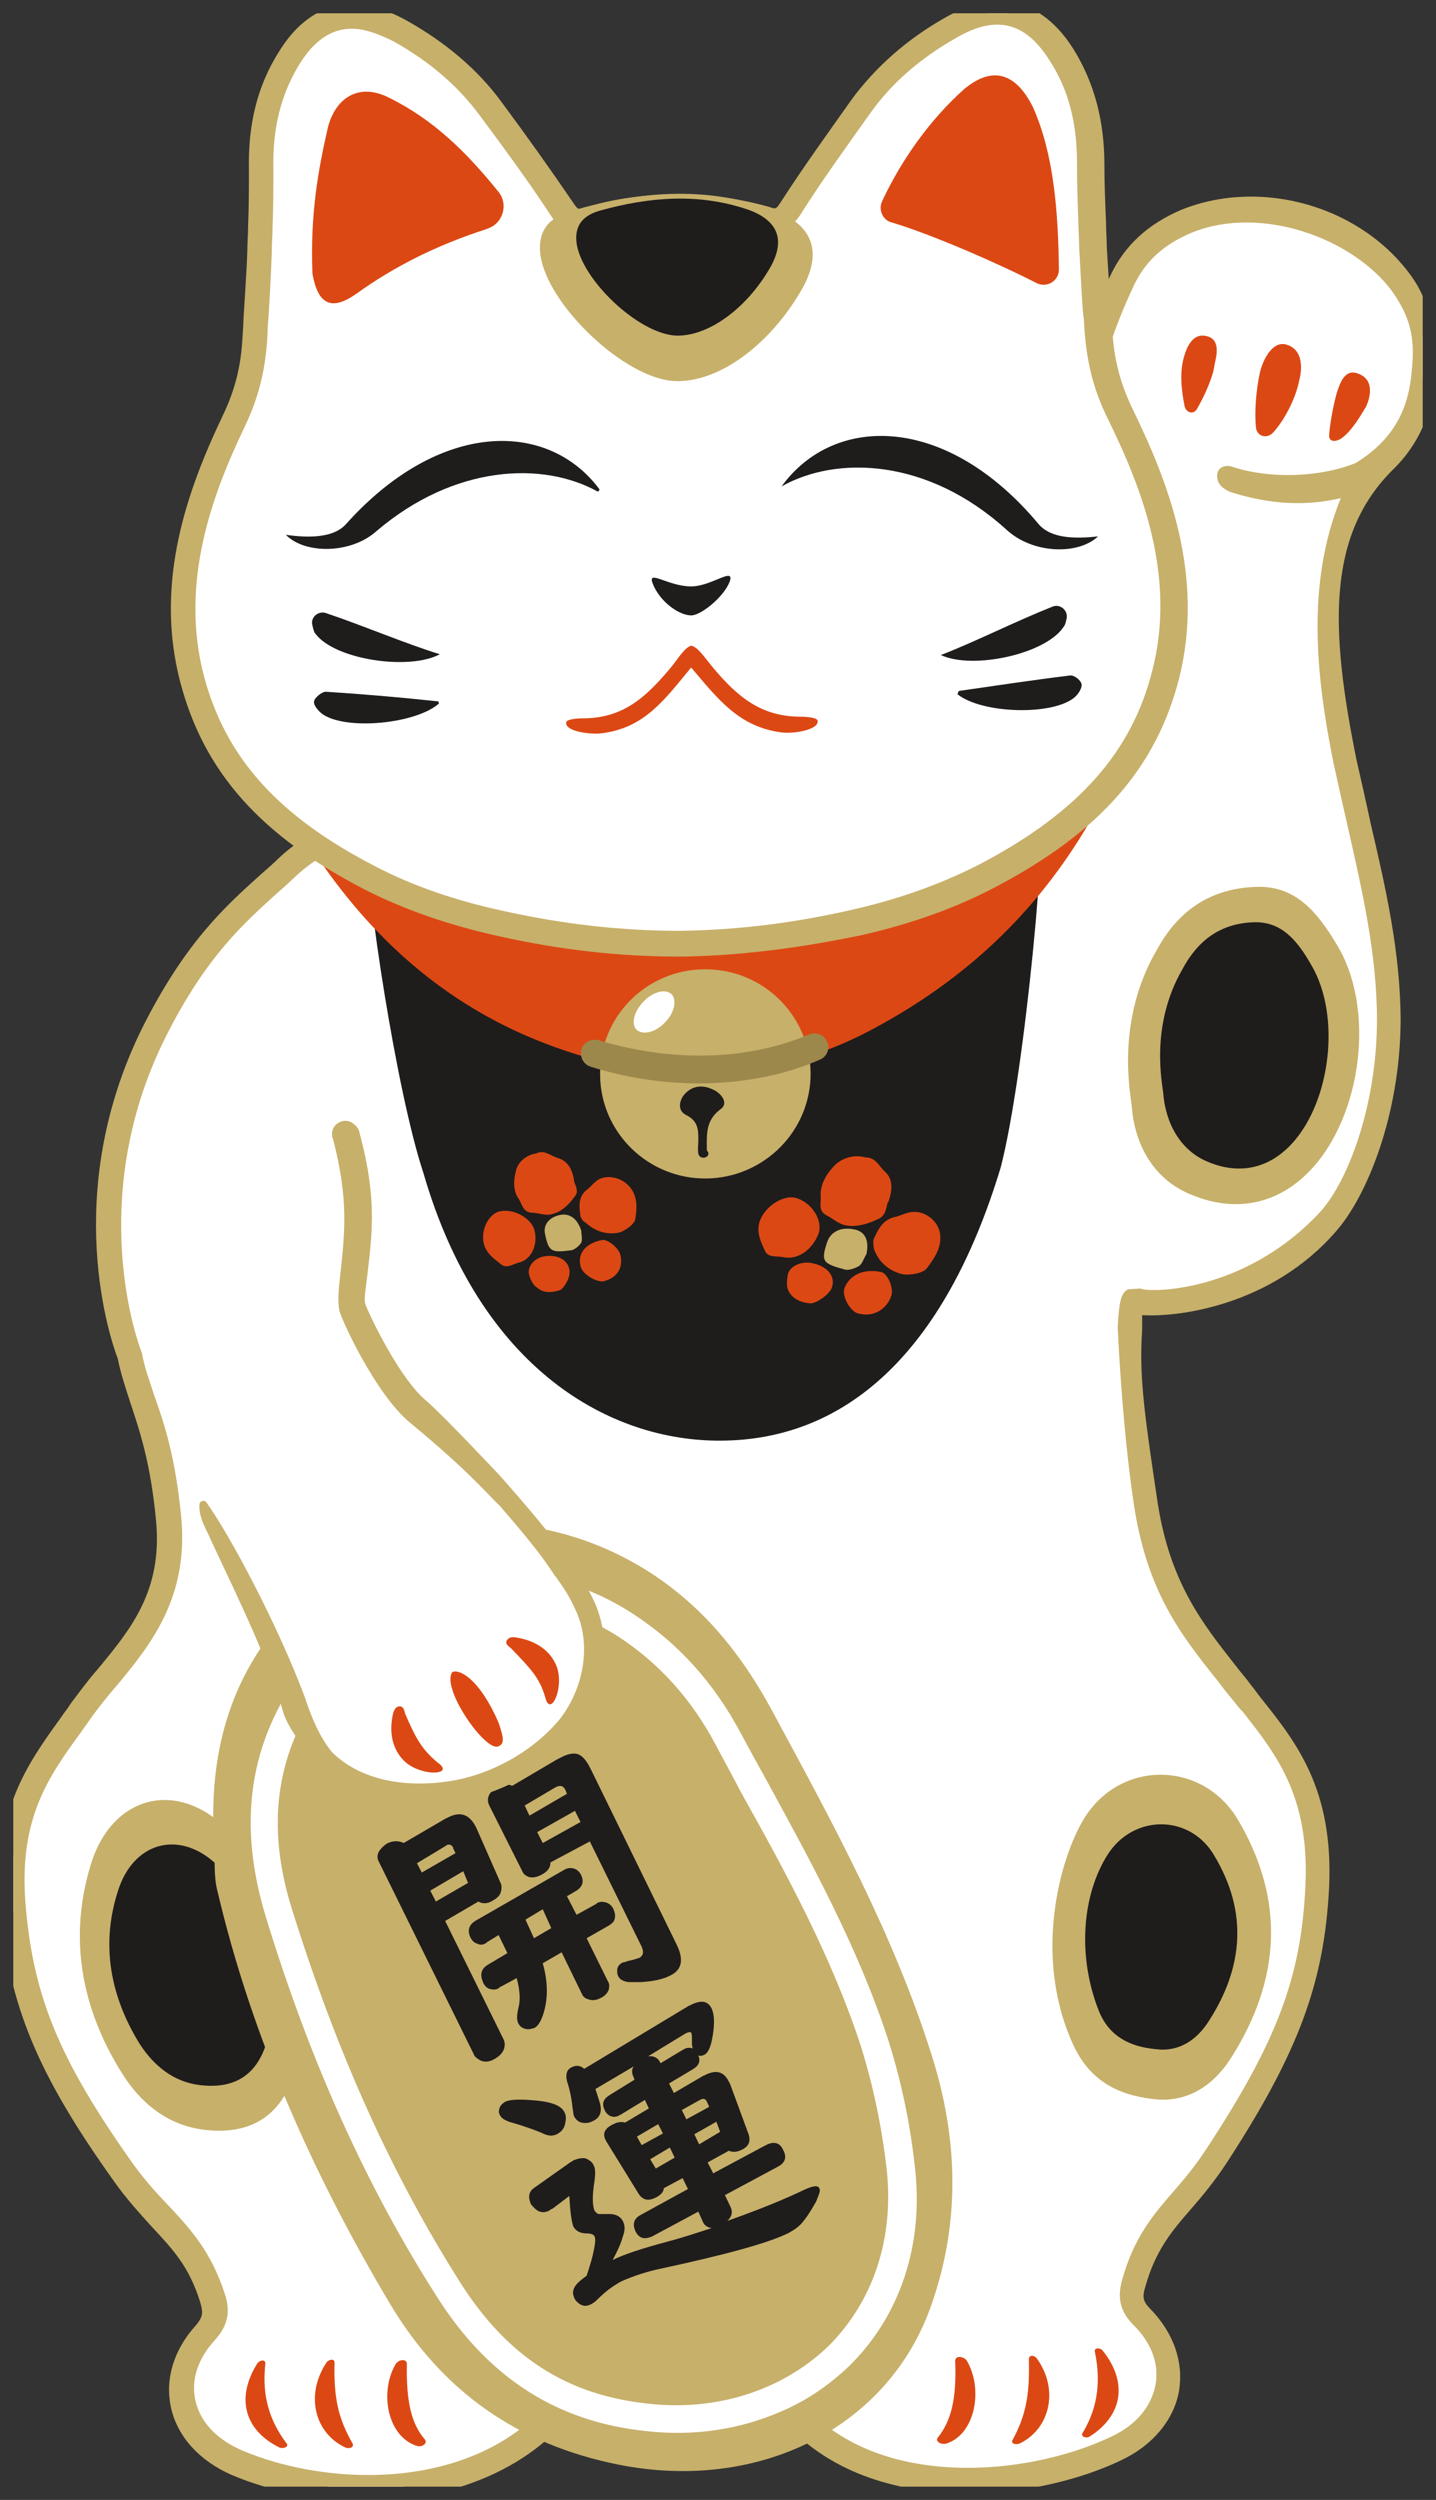 <svg width="54" height="94" viewBox="0 0 54 94" fill="none" xmlns="http://www.w3.org/2000/svg" xmlns:xlink="http://www.w3.org/1999/xlink">
	<rect x="0" y="0" width="54" height="94" fill="#333333" stroke="none"/>
	<desc>
			Created with Pixso.
	</desc>
	<defs>
		<clipPath id="clip325_1945">
			<rect id="Frame" rx="0" width="53" height="93" transform="translate(0.5 0.5)" fill="white" fill-opacity="0"/>
		</clipPath>
	</defs>
	<rect id="Frame" rx="0" width="53" height="93" transform="translate(0.5 0.5)" fill="#FFFFFF" fill-opacity="0"/>
	<g clip-path="url(#clip325_1945)">
		<path id="Vector" d="M52.75 10.74C51.04 8.25 47.44 7.19 44.63 8.33C43.57 8.78 42.74 9.45 42.21 10.54C41.23 12.56 40.61 14.65 40.58 16.94C40.58 19.82 40.52 22.69 40.55 25.6C40.58 28.27 39.02 29.95 36.92 31.15C34.88 32.3 32.58 32.39 30.3 32.33C27.35 32.06 25.84 31.56 23.48 31.42C20.67 31.24 19.2 31.01 17.39 31.01C15.09 31.01 12.9 30.68 10.81 32.62C9.36 33.97 7.65 35.15 5.81 38.82C2.56 45.28 4.87 51 4.87 51C5.16 52.59 6.02 53.76 6.35 57.2C6.67 60.75 4.49 62.34 3.04 64.36C1.68 66.3 0.17 67.98 0.5 71.79C0.82 75.41 1.89 77.87 4.66 81.75C6.02 83.63 7.29 84.19 8 86.42C8.15 86.92 8.15 87.27 7.73 87.71C6.17 89.44 6.7 91.68 8.89 92.61C12.46 94.17 18.69 94.2 21.56 89.94C21.91 89.44 22.09 88.74 22.36 88.09C22.74 87.3 23.07 86.54 23.98 86.12C24.75 85.77 26.02 85.83 26.64 86.07C27.88 86.48 28.56 88.33 28.56 88.39C28.68 88.77 28.86 89.33 29.24 89.91C32.02 94.26 38.52 93.76 42.03 92.09C44.16 91.06 44.63 88.83 42.98 87.15C42.56 86.74 42.53 86.36 42.68 85.86C43.3 83.6 44.54 83.01 45.81 81.04C48.41 77.05 49.39 74.55 49.56 70.94C49.74 67.13 48.18 65.51 46.73 63.63C45.22 61.66 43.69 60.11 43.12 56.58C42.62 53.24 42.39 51.74 42.53 49.92L42.47 49.92C42.5 49.27 42.56 48.86 42.65 48.89C42.92 49.01 47.08 49.18 49.92 45.95C51.01 44.72 52.19 41.75 52.22 38.38C52.25 35 51.25 31.86 50.6 28.63C49.68 24.1 49.39 19.64 52.78 15.79C53.91 14.53 53.73 12.15 52.75 10.74Z" fill="#FFFFFF" fill-opacity="1" fill-rule="nonzero"/>
		<path id="Vector" d="M53.14 10.48C51.28 7.78 47.47 6.66 44.42 7.89C43.18 8.42 42.3 9.22 41.77 10.33C40.64 12.65 40.11 14.82 40.11 16.91C40.11 17.94 40.11 18.97 40.08 19.96C40.08 21.78 40.05 23.69 40.08 25.54C40.11 27.72 39.02 29.33 36.68 30.68C34.76 31.77 32.49 31.86 30.33 31.8C28.89 31.68 27.82 31.5 26.79 31.33C25.72 31.15 24.75 30.98 23.51 30.92C22.33 30.86 21.38 30.77 20.56 30.68C19.4 30.56 18.49 30.51 17.39 30.51C17.1 30.51 16.8 30.51 16.51 30.51C14.5 30.48 12.43 30.45 10.48 32.27C10.28 32.47 10.07 32.65 9.83 32.86C8.5 34.06 7 35.38 5.37 38.61C2.24 44.9 4.19 50.47 4.43 51.09C4.54 51.65 4.72 52.18 4.9 52.74C5.25 53.79 5.67 55.03 5.87 57.2C6.11 59.81 4.93 61.25 3.66 62.78C3.3 63.19 2.98 63.63 2.65 64.07C2.54 64.25 2.42 64.39 2.3 64.57C1.03 66.33 -0.3 68.15 0.02 71.82C0.35 75.41 1.41 77.99 4.28 82.01C4.78 82.72 5.28 83.25 5.7 83.72C6.49 84.57 7.11 85.21 7.53 86.57C7.65 86.98 7.62 87.12 7.38 87.42C6.52 88.36 6.2 89.47 6.43 90.53C6.67 91.62 7.5 92.53 8.71 93.06C10.13 93.67 11.99 94.05 13.91 94.05C16.92 93.97 20.08 92.94 21.97 90.15C22.24 89.74 22.45 89.24 22.59 88.74C22.65 88.56 22.71 88.39 22.77 88.24L22.83 88.09C23.18 87.39 23.45 86.8 24.16 86.51C24.81 86.21 25.96 86.27 26.46 86.48C27.32 86.74 27.88 87.95 28.03 88.33L28.03 88.36L28.12 88.65C28.24 89.03 28.44 89.59 28.8 90.15C31.72 94.73 38.52 94.26 42.18 92.5C43.36 91.94 44.16 90.97 44.34 89.88C44.51 88.8 44.13 87.71 43.24 86.8C42.98 86.54 42.95 86.36 43.07 85.98C43.45 84.63 44.04 83.92 44.78 83.07C45.19 82.6 45.66 82.04 46.14 81.31C48.83 77.17 49.8 74.55 49.98 70.97C50.15 67.3 48.77 65.54 47.41 63.84C47.29 63.69 47.17 63.51 47.05 63.37C46.88 63.13 46.67 62.9 46.49 62.66C45.22 61.05 44.01 59.52 43.54 56.55C43.04 53.21 42.83 51.77 42.95 50.01L42.95 49.48C42.95 49.48 42.95 49.48 42.95 49.45C44.31 49.54 47.82 49.09 50.24 46.3C51.4 44.98 52.64 41.96 52.67 38.41C52.67 35.82 52.1 33.35 51.54 30.95C51.37 30.15 51.19 29.36 51.01 28.57C50.01 23.63 49.89 20.11 52.4 17.64C54.62 15.47 54.2 12.01 53.14 10.48ZM53.08 14.03C52.96 15.32 52.46 16.5 50.98 17.41C49.59 17.97 47.7 18 46.37 17.56C46.14 17.47 45.84 17.53 45.78 17.79C45.69 18.23 46.11 18.47 46.43 18.55C48.09 19.05 49.39 18.97 50.42 18.73C49.12 21.93 49.48 25.4 50.15 28.71C50.33 29.54 50.51 30.33 50.69 31.12C51.22 33.47 51.78 35.88 51.78 38.35C51.78 41.49 50.72 44.43 49.59 45.63C46.7 48.68 43.12 48.6 42.89 48.45L42.42 48.48C42.15 48.62 42.09 48.92 42.03 49.89C42.03 49.89 42.18 53.56 42.65 56.64C43.15 59.87 44.42 61.49 45.78 63.19C45.96 63.43 46.14 63.66 46.34 63.9C46.46 64.04 46.58 64.22 46.73 64.36C48.03 66.01 49.24 67.57 49.09 70.88C48.94 74.32 48.03 76.73 45.4 80.75C44.96 81.43 44.54 81.93 44.13 82.4C43.36 83.28 42.65 84.13 42.21 85.68C42.06 86.21 42 86.8 42.62 87.42C43.3 88.09 43.6 88.89 43.45 89.68C43.3 90.47 42.74 91.18 41.79 91.62C38.43 93.23 32.22 93.7 29.62 89.62C29.33 89.15 29.15 88.68 29.03 88.33L29 88.24C28.97 88.09 28.92 87.89 28.74 87.53C28.44 86.95 27.79 85.89 26.82 85.57C26.17 85.33 24.75 85.21 23.8 85.63C22.77 86.07 22.39 86.89 22 87.68L21.91 87.86C21.83 88.03 21.77 88.24 21.71 88.42C21.56 88.86 21.38 89.3 21.18 89.62C18.4 93.76 12.43 93.58 9.06 92.12C8.12 91.7 7.53 91.06 7.35 90.27C7.17 89.5 7.44 88.68 8.09 87.98C8.68 87.33 8.62 86.74 8.44 86.21C7.94 84.69 7.2 83.86 6.41 83.01C5.96 82.54 5.52 82.07 5.05 81.43C2.27 77.52 1.27 75.14 0.97 71.71C0.67 68.39 1.83 66.8 3.07 65.1C3.19 64.92 3.3 64.78 3.42 64.6C3.72 64.19 4.04 63.78 4.4 63.37C5.67 61.84 7.08 60.08 6.82 57.11C6.61 54.82 6.17 53.5 5.79 52.44C5.61 51.88 5.43 51.41 5.34 50.89L5.31 50.8C5.28 50.74 3.13 45.19 6.23 38.99C7.76 35.94 9.21 34.68 10.48 33.53C10.72 33.33 10.93 33.12 11.13 32.94C12.52 31.65 13.94 31.45 15.53 31.45C15.86 31.45 16.18 31.45 16.51 31.45C16.8 31.45 17.1 31.45 17.39 31.45C18.43 31.45 19.31 31.53 20.47 31.62C21.29 31.71 22.27 31.77 23.45 31.86C24.63 31.92 25.61 32.09 26.64 32.27C27.65 32.44 28.8 32.62 30.3 32.77C32.64 32.83 35.06 32.74 37.19 31.53C39.82 30.04 41.09 28.1 41.06 25.57C41.03 23.72 41.06 21.81 41.06 19.99C41.06 18.97 41.06 17.94 41.09 16.91C41.09 14.91 41.59 12.95 42.65 10.71C43.09 9.8 43.77 9.19 44.81 8.75C47.41 7.69 50.89 8.95 52.37 10.98C53.14 12.09 53.2 12.89 53.08 14.03Z" fill="#C7B06A" fill-opacity="1" fill-rule="nonzero"/>
		<path id="Vector" d="M13.76 31.33C27.02 38.76 27.5 37.08 39.08 30.07C39.46 30.39 38.55 40.37 37.63 43.9C35.5 50.94 31.75 54.15 27.11 54.17C22.98 54.2 18.07 51.53 15.92 44.1C14.91 41.05 13.76 33.5 13.76 31.33Z" fill="#1F1C1C" fill-opacity="1" fill-rule="nonzero"/>
		<path id="Vector" d="M32.55 43.52C32.93 43.52 33.05 43.84 33.26 44.04C33.61 44.34 33.55 44.78 33.41 45.19L33.38 45.22C33.32 45.42 33.32 45.66 33.08 45.81C32.67 46.01 32.22 46.16 31.78 46.07C31.51 46.01 31.31 45.81 31.07 45.69C30.75 45.51 30.89 45.25 30.86 44.98C30.84 44.54 31.07 44.16 31.34 43.87C31.63 43.54 32.11 43.4 32.55 43.52Z" fill="#DC4814" fill-opacity="1" fill-rule="nonzero"/>
		<path id="Vector" d="M32.84 46.63C33.02 46.22 33.2 45.84 33.7 45.75C33.91 45.69 34.14 45.57 34.35 45.57C34.79 45.54 35.33 45.92 35.36 46.48C35.38 46.95 35.15 47.3 34.85 47.69C34.71 47.89 34.11 47.98 33.85 47.89C33.38 47.74 33.05 47.45 32.87 46.98C32.84 46.86 32.84 46.72 32.84 46.63Z" fill="#DC4814" fill-opacity="1" fill-rule="nonzero"/>
		<path id="Vector" d="M30.78 46.39C30.54 47.01 29.98 47.39 29.45 47.27C29.21 47.22 28.89 47.3 28.77 47.04C28.62 46.72 28.44 46.36 28.56 45.95C28.74 45.37 29.45 44.92 29.92 45.04C30.54 45.22 30.95 45.89 30.78 46.39Z" fill="#DC4814" fill-opacity="1" fill-rule="nonzero"/>
		<path id="Vector" d="M31.75 48.45C31.93 47.95 32.46 47.69 33.14 47.83C33.38 47.89 33.61 48.42 33.52 48.71C33.35 49.24 32.84 49.54 32.28 49.39C31.99 49.33 31.66 48.77 31.75 48.45Z" fill="#DC4814" fill-opacity="1" fill-rule="nonzero"/>
		<path id="Vector" d="M30.6 47.51C31.13 47.63 31.43 48.01 31.28 48.42C31.19 48.68 30.69 49.01 30.48 49.01C30.1 48.98 29.8 48.83 29.65 48.54C29.57 48.39 29.59 48.16 29.62 47.95C29.68 47.6 30.16 47.39 30.6 47.51Z" fill="#DC4814" fill-opacity="1" fill-rule="nonzero"/>
		<path id="Vector" d="M32.58 47.16C32.49 47.3 32.43 47.51 32.31 47.6C32.16 47.69 31.93 47.77 31.78 47.74C30.95 47.51 30.86 47.45 31.1 46.72C31.22 46.33 31.6 46.13 32.08 46.22C32.52 46.28 32.7 46.63 32.58 47.16Z" fill="#C7B06A" fill-opacity="1" fill-rule="nonzero"/>
		<path id="Vector" d="M20.17 43.37C20.47 43.22 20.7 43.46 20.97 43.54C21.38 43.66 21.53 44.01 21.59 44.4L21.59 44.43C21.65 44.6 21.77 44.81 21.62 44.98C21.38 45.31 21.12 45.57 20.73 45.66C20.5 45.72 20.26 45.6 19.99 45.6C19.67 45.57 19.64 45.31 19.52 45.1C19.28 44.78 19.31 44.37 19.4 44.04C19.46 43.72 19.76 43.43 20.17 43.37Z" fill="#DC4814" fill-opacity="1" fill-rule="nonzero"/>
		<path id="Vector" d="M21.83 45.75C21.77 45.34 21.74 44.98 22.09 44.72C22.24 44.6 22.36 44.43 22.53 44.34C22.89 44.16 23.45 44.28 23.75 44.72C23.98 45.07 23.95 45.45 23.89 45.84C23.86 46.04 23.45 46.33 23.21 46.36C22.77 46.42 22.39 46.3 22.03 45.98C21.91 45.92 21.86 45.81 21.83 45.75Z" fill="#DC4814" fill-opacity="1" fill-rule="nonzero"/>
		<path id="Vector" d="M20.11 46.3C20.23 46.89 19.93 47.39 19.49 47.48C19.28 47.54 19.05 47.71 18.84 47.54C18.58 47.33 18.28 47.13 18.19 46.75C18.07 46.22 18.4 45.6 18.84 45.54C19.37 45.45 20.02 45.84 20.11 46.3Z" fill="#DC4814" fill-opacity="1" fill-rule="nonzero"/>
		<path id="Vector" d="M21.83 47.6C21.71 47.13 22.03 46.75 22.62 46.63C22.83 46.57 23.27 46.92 23.33 47.19C23.45 47.69 23.18 48.07 22.68 48.18C22.39 48.21 21.88 47.89 21.83 47.6Z" fill="#DC4814" fill-opacity="1" fill-rule="nonzero"/>
		<path id="Vector" d="M20.47 47.24C20.94 47.16 21.35 47.36 21.41 47.74C21.47 48.01 21.23 48.42 21.06 48.51C20.73 48.62 20.44 48.62 20.2 48.42C20.05 48.33 19.96 48.13 19.91 47.98C19.79 47.66 20.08 47.3 20.47 47.24Z" fill="#DC4814" fill-opacity="1" fill-rule="nonzero"/>
		<path id="Vector" d="M21.86 46.28C21.86 46.42 21.91 46.6 21.86 46.72C21.8 46.83 21.62 46.98 21.5 47.01C20.76 47.1 20.64 47.1 20.5 46.42C20.41 46.07 20.64 45.78 21.03 45.69C21.41 45.6 21.71 45.81 21.86 46.28Z" fill="#C7B06A" fill-opacity="1" fill-rule="nonzero"/>
		<path id="XMLID_1_" d="M39.73 29.42C37.22 31.89 34.08 32.74 30.92 33.62C27.91 34.47 24.72 34.59 21.29 33.68C18.13 32.83 15 32.03 12.46 29.6C12.46 29.6 12.46 29.6 12.43 29.57C11.72 28.89 10.6 29.63 10.95 30.51C11.07 30.83 11.25 31.15 11.43 31.45C13.5 34.76 16.15 37.32 19.64 38.88C24.07 40.84 28.59 40.9 32.64 38.79C36 37.03 38.72 34.62 40.76 31.27C40.94 30.98 41.09 30.65 41.2 30.33C41.56 29.45 40.41 28.74 39.73 29.42Z" fill="#DC4814" fill-opacity="1" fill-rule="nonzero"/>
		<path id="Vector" d="M42.12 15.62C41.56 14.5 41.32 13.47 41.26 12.04C41.26 12.09 41.14 10.3 41.09 9.27C41.06 8.22 41 7.19 41 6.13C41 4.66 40.7 3.28 39.9 2.02C38.87 0.38 37.48 0.05 35.74 1.02C34.41 1.79 33.26 2.76 32.37 3.96C31.46 5.22 30.54 6.48 29.71 7.81C29.45 8.25 29.21 8.33 28.74 8.19C27.62 7.87 26.52 7.72 25.43 7.78C24.34 7.75 23.21 7.89 22.12 8.25C21.65 8.39 21.41 8.31 21.15 7.89C20.29 6.6 19.37 5.34 18.46 4.08C17.57 2.87 16.39 1.9 15.03 1.17C13.29 0.2 11.9 0.58 10.87 2.23C10.07 3.52 9.77 4.87 9.8 6.34C9.83 7.4 9.77 8.42 9.74 9.48C9.71 10.51 9.6 12.3 9.6 12.24C9.57 13.68 9.33 14.71 8.8 15.82C7.32 18.91 6.32 22.2 7.23 25.57C8.18 29.1 10.54 31.27 13.94 33C15.5 33.8 17.19 34.35 18.87 34.73C21.23 35.23 23.39 35.47 25.58 35.47C27.76 35.44 29.95 35.18 32.28 34.65C33.97 34.26 35.65 33.68 37.19 32.86C40.55 31.06 42.89 28.86 43.8 25.34C44.66 21.93 43.66 18.67 42.12 15.62Z" fill="#FFFFFF" fill-opacity="1" fill-rule="nonzero"/>
		<path id="Vector" d="M25.58 35.97C23.33 35.97 21.12 35.73 18.75 35.2C16.89 34.79 15.21 34.21 13.7 33.44C9.8 31.42 7.68 29.04 6.79 25.69C5.76 21.84 7.11 18.29 8.38 15.62C8.83 14.68 9.06 13.8 9.12 12.68L9.15 12.18C9.15 11.95 9.27 10.39 9.3 9.45C9.3 9.13 9.33 8.8 9.33 8.48C9.36 7.78 9.36 7.04 9.36 6.34C9.33 4.66 9.68 3.23 10.48 1.96C11.63 0.08 13.29 -0.33 15.27 0.76C16.74 1.58 17.96 2.61 18.84 3.81C19.82 5.13 20.7 6.37 21.56 7.63C21.74 7.89 21.74 7.89 22 7.81C23.13 7.45 24.31 7.31 25.46 7.34C26.61 7.31 27.76 7.45 28.92 7.78C29.18 7.87 29.18 7.87 29.36 7.6C30.19 6.31 31.1 5.05 32.02 3.75C32.9 2.55 34.08 1.49 35.53 0.67C37.48 -0.45 39.17 -0.03 40.35 1.82C41.14 3.08 41.53 4.52 41.53 6.19C41.53 6.9 41.56 7.63 41.59 8.33C41.59 8.66 41.62 8.98 41.62 9.3C41.68 10.3 41.79 12.04 41.79 12.04L41.65 12.04L41.79 12.04L41.82 12.3C41.88 13.5 42.12 14.41 42.62 15.44C43.92 18.11 45.31 21.64 44.34 25.51C43.48 28.86 41.38 31.27 37.48 33.33C36 34.12 34.29 34.73 32.46 35.15C30.07 35.65 27.82 35.94 25.58 35.97ZM13.23 1.08C12.46 1.08 11.81 1.52 11.25 2.43C10.57 3.55 10.25 4.81 10.28 6.31C10.28 7.04 10.28 7.78 10.25 8.51C10.25 8.83 10.22 9.16 10.22 9.48C10.19 10.42 10.1 12.01 10.07 12.24C10.04 13.71 9.77 14.85 9.21 16.03C8 18.55 6.73 21.9 7.68 25.46C8.5 28.51 10.48 30.71 14.14 32.59C15.56 33.33 17.19 33.88 18.96 34.26C21.23 34.76 23.39 35 25.58 35C27.73 34.97 29.89 34.71 32.16 34.18C33.94 33.77 35.53 33.18 36.95 32.44C40.58 30.51 42.56 28.27 43.33 25.22C44.25 21.67 42.92 18.32 41.68 15.79C41.09 14.62 40.82 13.47 40.76 12.01C40.7 11.65 40.67 10.89 40.58 9.25C40.58 8.92 40.55 8.6 40.55 8.28C40.52 7.57 40.5 6.84 40.5 6.1C40.5 4.61 40.17 3.34 39.46 2.26C38.55 0.82 37.45 0.55 35.95 1.43C34.59 2.2 33.52 3.14 32.73 4.25C31.81 5.55 30.89 6.81 30.1 8.07C29.71 8.66 29.27 8.83 28.59 8.66C27.56 8.36 26.49 8.22 25.43 8.25C24.34 8.22 23.27 8.36 22.24 8.69C21.56 8.89 21.12 8.72 20.73 8.13C19.91 6.87 19.02 5.66 18.04 4.34C17.22 3.23 16.15 2.31 14.79 1.55C14.2 1.26 13.7 1.08 13.23 1.08Z" fill="#C7B06A" fill-opacity="1" fill-rule="nonzero"/>
		<path id="Vector" d="M43.54 35.65C44.34 34.21 45.55 33.41 47.2 33.35C48.74 33.27 49.56 34.35 50.24 35.47C51.75 37.88 51.22 41.96 49.27 44.01C48 45.34 46.4 45.57 44.87 44.95C43.48 44.43 42.68 43.16 42.56 41.61C42.53 41.2 41.91 38.38 43.54 35.65Z" fill="#C7B06A" fill-opacity="1" fill-rule="nonzero"/>
		<path id="Vector" d="M44.45 36.47C45.04 35.35 45.9 34.73 47.11 34.68C48.23 34.62 48.83 35.44 49.33 36.32C50.42 38.2 50.04 41.37 48.62 42.96C47.7 43.99 46.55 44.16 45.43 43.69C44.42 43.28 43.83 42.28 43.74 41.08C43.71 40.75 43.24 38.58 44.45 36.47Z" fill="#1F1C1C" fill-opacity="1" fill-rule="nonzero"/>
		<path id="Vector" d="M40.76 68.39C42.12 66.16 45.22 66.19 46.55 68.42C48.35 71.47 48.15 74.47 46.28 77.4C45.64 78.4 44.66 79.08 43.39 78.93C42.03 78.78 40.97 78.23 40.35 76.87C38.84 73.56 39.85 69.89 40.76 68.39Z" fill="#C7B06A" fill-opacity="1" fill-rule="nonzero"/>
		<path id="Vector" d="M41.65 69.74C42.62 68.21 44.75 68.21 45.66 69.77C46.93 71.88 46.76 73.97 45.46 75.99C45.01 76.7 44.34 77.17 43.45 77.05C42.5 76.96 41.71 76.58 41.32 75.61C40.5 73.53 40.7 71.24 41.65 69.74Z" fill="#1F1C1C" fill-opacity="1" fill-rule="nonzero"/>
		<path id="Vector" d="M11.4 74.73C11.57 78.72 10.22 80.4 7.65 80.08C6.29 79.9 5.28 79.08 4.57 77.93C3.07 75.52 2.56 72.88 3.42 70.09C4.19 67.6 6.49 66.92 8.38 68.62C10.36 70.38 11.16 72.79 11.4 74.73Z" fill="#C7B06A" fill-opacity="1" fill-rule="nonzero"/>
		<path id="Vector" d="M10.25 74.5C10.36 77.43 9.39 78.64 7.5 78.4C6.52 78.28 5.78 77.67 5.25 76.85C4.16 75.08 3.78 73.15 4.43 71.12C4.99 69.3 6.67 68.8 8.06 70.03C9.51 71.32 10.1 73.09 10.25 74.5Z" fill="#1F1C1C" fill-opacity="1" fill-rule="nonzero"/>
		<path id="Vector" d="M25.4 14.33C23.51 14.27 20.56 11.45 20.32 9.57C20.2 8.54 20.79 8.13 21.53 7.92C24.04 7.19 26.55 6.98 29.06 7.89C30.6 8.45 30.95 9.51 30.13 10.92C28.92 13 27.02 14.38 25.4 14.33Z" fill="#C7B06A" fill-opacity="1" fill-rule="nonzero"/>
		<path id="Vector" d="M25.43 12.62C24.01 12.56 21.86 10.51 21.68 9.13C21.59 8.39 22.03 8.07 22.56 7.92C24.43 7.4 26.29 7.25 28.15 7.89C29.3 8.31 29.54 9.07 28.94 10.1C28.03 11.65 26.61 12.65 25.43 12.62Z" fill="#1F1C1C" fill-opacity="1" fill-rule="nonzero"/>
		<path id="Vector" d="M26.68 36.45C28.86 36.53 30.56 38.36 30.48 40.53C30.39 42.7 28.55 44.39 26.37 44.31C24.19 44.23 22.48 42.4 22.57 40.23C22.65 38.05 24.49 36.36 26.68 36.45Z" fill="#C7B06A" fill-opacity="1" fill-rule="evenodd"/>
		<path id="Vector" d="M26.64 43.37C26.64 43.57 26.29 43.6 26.26 43.37C26.23 43.19 26.26 43.05 26.26 42.87C26.26 42.49 26.26 42.16 25.81 41.93C25.49 41.78 25.52 41.43 25.72 41.17C26.05 40.78 26.49 40.78 26.91 41.02C27.2 41.2 27.38 41.52 27.08 41.72C26.52 42.14 26.58 42.69 26.58 43.25C26.64 43.34 26.64 43.34 26.64 43.37Z" fill="#1F1C1C" fill-opacity="1" fill-rule="nonzero"/>
		<path id="Vector" d="M26.73 40.73C25.25 40.78 23.72 40.58 22.21 40.11C21.94 40.02 21.8 39.76 21.86 39.46C21.94 39.2 22.21 39.05 22.5 39.11C25.31 39.96 28.12 39.87 30.42 38.9C30.69 38.79 30.98 38.9 31.1 39.17C31.22 39.43 31.1 39.73 30.84 39.84C29.57 40.4 28.18 40.67 26.73 40.73Z" fill="#9D884C" fill-opacity="1" fill-rule="nonzero"/>
		<path id="Vector" d="M25.25 37.38C25.02 37.17 24.54 37.29 24.19 37.67C23.83 38.05 23.72 38.52 23.95 38.73C24.19 38.93 24.66 38.82 25.02 38.43C25.37 38.08 25.46 37.58 25.25 37.38Z" fill="#FFFFFF" fill-opacity="1" fill-rule="nonzero"/>
		<path id="Vector" d="M18.75 7.22C19.11 7.66 18.93 8.36 18.4 8.57C18.34 8.6 18.31 8.6 18.25 8.63C16.51 9.19 14.88 9.98 13.41 11.04C12.46 11.71 11.96 11.45 11.75 10.3C11.66 8.07 11.96 6.4 12.34 4.75C12.67 3.58 13.58 3.14 14.62 3.67C16.3 4.49 17.57 5.75 18.75 7.22Z" fill="#DC4814" fill-opacity="1" fill-rule="nonzero"/>
		<path id="Vector" d="M33.52 8.36C33.2 8.28 33.02 7.89 33.17 7.57C33.88 6.04 34.97 4.49 36.27 3.34C37.48 2.34 38.31 2.96 38.84 4.02C39.64 5.81 39.79 7.98 39.82 10.13C39.82 10.57 39.37 10.83 38.99 10.65C37.51 9.89 35 8.8 33.52 8.36Z" fill="#DC4814" fill-opacity="1" fill-rule="nonzero"/>
		<path id="Vector" d="M8.06 69.39C7.76 65.3 9.03 61.84 12.34 59.31C16.51 56.08 22.12 56.99 25.72 60.08C27.17 61.31 28.27 62.87 29.15 64.54C31.37 68.65 33.61 72.76 35.03 77.26C36.03 80.4 36.12 83.54 35.03 86.65C33.43 91.29 28.53 93.73 23.24 92.67C19.46 91.91 16.63 89.91 14.68 86.65C11.78 81.78 9.48 76.64 8.18 71.12C8.03 70.56 8.09 69.97 8.06 69.39Z" fill="#C7B06A" fill-opacity="1" fill-rule="nonzero"/>
		<path id="Vector" d="M29.36 90.68C27.82 91.35 26.08 91.62 24.28 91.41C20.94 91.06 18.37 89.41 16.45 86.39C13.82 82.28 11.69 77.61 10.01 72.12C8.95 68.68 9.33 65.72 11.19 63.04C14.03 58.93 19.61 57.9 23.86 60.72C25.52 61.81 26.85 63.28 27.85 65.16C28.18 65.77 28.5 66.36 28.83 66.95C30.51 70.03 32.25 73.2 33.38 76.64C33.88 78.2 34.23 79.84 34.41 81.54C34.73 84.42 33.85 87.06 31.96 88.94C31.19 89.68 30.33 90.27 29.36 90.68ZM15.36 60.87C14.06 61.46 12.9 62.37 12.02 63.63C10.36 66.04 10.01 68.71 10.98 71.79C12.67 77.2 14.74 81.78 17.31 85.83C19.08 88.62 21.32 90.06 24.37 90.38C27 90.68 29.48 89.85 31.19 88.18C32.84 86.51 33.61 84.19 33.35 81.63C33.17 80.02 32.84 78.43 32.37 76.93C31.28 73.59 29.57 70.44 27.88 67.42C27.56 66.8 27.23 66.21 26.91 65.6C25.99 63.87 24.78 62.54 23.27 61.55C20.79 59.96 17.81 59.78 15.36 60.87Z" fill="#FFFFFF" fill-opacity="1" fill-rule="nonzero"/>
		<path id="Vector" d="M19.64 70.36C19.67 70.44 19.73 70.5 19.79 70.53C19.93 70.62 20.11 70.62 20.35 70.5C20.58 70.38 20.7 70.24 20.7 70.03L22.18 69.24L24.13 73.2C24.22 73.41 24.19 73.53 24.04 73.62C23.95 73.64 23.83 73.7 23.63 73.73C23.54 73.76 23.48 73.79 23.42 73.79C23.3 73.85 23.21 73.94 23.21 74.08C23.21 74.17 23.21 74.23 23.24 74.29C23.3 74.44 23.45 74.5 23.63 74.53C23.78 74.53 23.92 74.53 24.1 74.53C24.6 74.5 24.96 74.41 25.19 74.29C25.64 74.08 25.72 73.7 25.46 73.15L22.21 66.51C22.09 66.27 21.97 66.1 21.83 66.01C21.65 65.89 21.41 65.92 21.12 66.07C21.06 66.1 21 66.13 20.94 66.16L19.26 67.15C19.08 67.07 18.9 67.07 18.69 67.18C18.61 67.24 18.52 67.3 18.46 67.39C18.34 67.54 18.31 67.71 18.4 67.89L19.64 70.36ZM21.62 68.09L21.83 68.51L20.41 69.3L20.2 68.89L21.62 68.09ZM20.88 67.21C20.91 67.21 20.91 67.18 20.94 67.18C21.09 67.13 21.18 67.15 21.26 67.3L21.32 67.45L19.91 68.27L19.73 67.89L20.88 67.21Z" fill="#1F1C1C" fill-opacity="1" fill-rule="nonzero"/>
		<path id="Vector" d="M18.96 77.02C18.99 76.9 18.99 76.79 18.93 76.67L16.74 72.23L17.99 71.5C18.13 71.59 18.34 71.59 18.52 71.47C18.69 71.38 18.81 71.27 18.84 71.12C18.87 71 18.87 70.88 18.81 70.77L17.93 68.77C17.69 68.24 17.34 68.09 16.86 68.33C16.83 68.36 16.77 68.36 16.74 68.39L15.18 69.3C15 69.21 14.79 69.21 14.59 69.3C14.47 69.36 14.38 69.45 14.29 69.56C14.17 69.71 14.17 69.89 14.26 70.03L17.81 77.23C17.84 77.32 17.9 77.37 17.99 77.43C18.16 77.55 18.37 77.55 18.58 77.43C18.78 77.32 18.9 77.2 18.96 77.02ZM15.68 70.06L16.74 69.42C16.77 69.42 16.77 69.42 16.77 69.39C16.89 69.33 16.98 69.36 17.04 69.47L17.04 69.5L17.13 69.68L15.86 70.41L15.68 70.06ZM16.18 71.09L17.42 70.36L17.6 70.8L16.39 71.5L16.18 71.09Z" fill="#1F1C1C" fill-opacity="1" fill-rule="nonzero"/>
		<path id="Vector" d="M23.07 72.26C23.15 72.12 23.15 71.97 23.07 71.79C23.01 71.65 22.89 71.56 22.77 71.53C22.65 71.5 22.56 71.5 22.45 71.56L22.42 71.59L21.68 72L21.32 71.3L21.68 71.09C21.91 70.94 21.97 70.74 21.85 70.5C21.77 70.33 21.62 70.24 21.44 70.24C21.35 70.24 21.29 70.27 21.23 70.3L17.87 72.23C17.63 72.38 17.57 72.59 17.69 72.85C17.75 72.97 17.84 73.06 17.96 73.09C18.07 73.15 18.19 73.12 18.28 73.06L18.31 73.03L18.75 72.76L19.08 73.44L18.34 73.88C18.1 74.03 18.04 74.23 18.16 74.53C18.22 74.67 18.31 74.76 18.43 74.79C18.55 74.82 18.66 74.82 18.75 74.76L18.78 74.73L19.43 74.38C19.55 74.82 19.58 75.2 19.49 75.52C19.43 75.79 19.43 75.96 19.49 76.08C19.55 76.2 19.64 76.26 19.76 76.29C19.88 76.32 19.96 76.29 20.08 76.26C20.23 76.2 20.35 75.99 20.44 75.7C20.61 75.14 20.61 74.53 20.41 73.82L21.12 73.41L21.88 74.97C21.91 75.05 21.97 75.11 22.03 75.14C22.21 75.23 22.39 75.23 22.56 75.14C22.71 75.08 22.83 74.97 22.89 74.82C22.92 74.7 22.92 74.58 22.86 74.5L22.06 72.88L22.83 72.44C22.95 72.38 23.01 72.32 23.07 72.26ZM20.08 72.88L19.76 72.18L20.41 71.79L20.73 72.5L20.08 72.88Z" fill="#1F1C1C" fill-opacity="1" fill-rule="nonzero"/>
		<path id="Vector" d="M20.94 80.25C21.12 80.16 21.23 80.02 21.26 79.81C21.29 79.66 21.29 79.55 21.23 79.43C21.12 79.19 20.79 79.05 20.23 78.99C19.64 78.93 19.23 78.93 19.02 79.02C18.9 79.08 18.81 79.17 18.78 79.28C18.75 79.37 18.75 79.46 18.81 79.55C18.87 79.66 18.99 79.72 19.14 79.78C19.67 79.93 20.08 80.08 20.35 80.19C20.58 80.31 20.76 80.34 20.94 80.25Z" fill="#1F1C1C" fill-opacity="1" fill-rule="nonzero"/>
		<path id="Vector" d="M30.81 82.28C30.75 82.16 30.57 82.19 30.24 82.34C29.45 82.72 28.5 83.1 27.35 83.51C27.53 83.34 27.56 83.16 27.47 82.98L27.26 82.54L29.27 81.46C29.54 81.31 29.59 81.1 29.45 80.84C29.33 80.57 29.12 80.52 28.86 80.63C28.83 80.63 28.83 80.66 28.83 80.66L28.8 80.66L26.82 81.72L26.61 81.31L27.41 80.87C27.53 80.93 27.7 80.93 27.88 80.84C28.15 80.72 28.24 80.52 28.15 80.25L27.47 78.4C27.44 78.34 27.44 78.31 27.41 78.28C27.23 77.9 26.94 77.81 26.52 78.02C26.49 78.05 26.43 78.05 26.4 78.08L25.34 78.7L25.16 78.34L26.05 77.81C26.29 77.67 26.35 77.49 26.26 77.29C26.35 77.32 26.43 77.29 26.49 77.26C26.61 77.2 26.7 77.02 26.76 76.76C26.88 76.2 26.88 75.79 26.76 75.52C26.61 75.23 26.37 75.2 25.99 75.38C25.96 75.41 25.9 75.41 25.87 75.44L21.97 77.79C21.83 77.67 21.68 77.64 21.5 77.73C21.32 77.81 21.26 77.99 21.32 78.25C21.44 78.61 21.5 78.96 21.53 79.25C21.56 79.43 21.56 79.52 21.59 79.58C21.65 79.69 21.74 79.78 21.86 79.81C22 79.84 22.15 79.84 22.3 79.75C22.56 79.64 22.65 79.4 22.56 79.08C22.5 78.9 22.45 78.72 22.39 78.55L23.83 77.7C23.75 77.81 23.75 77.96 23.83 78.11L23.86 78.2L22.92 78.78C22.68 78.93 22.62 79.11 22.74 79.34C22.77 79.43 22.83 79.49 22.92 79.55C23.04 79.61 23.15 79.61 23.27 79.55C23.3 79.52 23.33 79.52 23.33 79.52L24.25 78.96L24.4 79.28L23.51 79.81C23.39 79.78 23.24 79.78 23.07 79.87C22.74 80.02 22.65 80.22 22.77 80.46C22.77 80.49 22.8 80.49 22.8 80.52L24.01 82.48C24.16 82.72 24.37 82.78 24.66 82.63C24.84 82.54 24.96 82.42 24.96 82.28L25.67 81.9L25.87 82.31L24.1 83.28C23.83 83.42 23.78 83.63 23.89 83.89C23.98 84.07 24.1 84.16 24.25 84.16C24.34 84.16 24.42 84.13 24.51 84.1L26.26 83.16L26.43 83.54C26.49 83.69 26.61 83.75 26.76 83.78C26.23 83.95 25.7 84.13 25.13 84.28C24.16 84.54 23.45 84.77 23.04 84.98L23.07 84.92C23.24 84.6 23.36 84.33 23.42 84.1C23.51 83.86 23.51 83.69 23.42 83.51C23.33 83.34 23.15 83.25 22.92 83.25C22.68 83.25 22.56 83.25 22.53 83.25C22.45 83.25 22.42 83.19 22.36 83.13C22.27 82.92 22.27 82.54 22.36 81.98C22.39 81.75 22.39 81.54 22.33 81.43C22.27 81.28 22.15 81.22 22.03 81.16C21.88 81.13 21.77 81.16 21.59 81.22C21.53 81.25 21.5 81.28 21.44 81.31L20.11 82.25C19.88 82.4 19.85 82.6 19.96 82.87C19.99 82.92 20.05 82.98 20.11 83.04C20.26 83.19 20.44 83.22 20.64 83.13C20.67 83.1 20.73 83.07 20.79 83.04L21.41 82.57C21.44 83.19 21.5 83.57 21.56 83.72C21.65 83.89 21.83 83.98 22.06 83.98C22.21 83.98 22.33 84.01 22.36 84.1C22.39 84.16 22.39 84.28 22.36 84.45C22.3 84.83 22.18 85.21 22.06 85.57C21.91 85.68 21.8 85.77 21.74 85.83C21.56 86.01 21.5 86.18 21.59 86.39C21.62 86.48 21.68 86.54 21.74 86.59C21.88 86.71 22.03 86.74 22.21 86.65C22.27 86.62 22.36 86.57 22.45 86.48C22.77 86.15 23.1 85.92 23.39 85.77C23.78 85.6 24.28 85.42 24.87 85.3C27.32 84.77 28.94 84.33 29.68 83.95C29.89 83.83 30.1 83.69 30.24 83.48C30.36 83.34 30.51 83.1 30.69 82.78C30.81 82.48 30.86 82.37 30.81 82.28ZM24.37 77.32L25.78 76.46C25.9 76.4 25.96 76.4 25.99 76.43C26.02 76.46 26.02 76.58 26.02 76.79C26.02 76.87 26.02 76.93 26.05 77.02C25.93 76.99 25.84 76.99 25.72 77.05C25.72 77.05 25.7 77.08 25.67 77.08L24.84 77.58C24.75 77.37 24.57 77.29 24.37 77.32ZM24.13 80.66L23.95 80.34L24.75 79.87L24.93 80.22L24.13 80.66ZM24.66 81.54L24.45 81.19L25.19 80.75L25.37 81.13L24.66 81.54ZM25.81 79.69L25.64 79.34L26.32 78.96C26.43 78.9 26.52 78.9 26.58 79.02L26.67 79.22L25.81 79.69ZM26.29 80.63L26.11 80.25L26.94 79.78L27.08 80.16L26.29 80.63Z" fill="#1F1C1C" fill-opacity="1" fill-rule="nonzero"/>
		<path id="Vector" d="M21.8 60.19C21.71 60.08 19.82 57.23 19.4 56.7C17.81 54.7 16.04 53.59 14.65 51.77C12.79 49.27 12.49 48.54 10.07 48.83C8.56 49.04 6.43 50.24 6.79 53.76C6.88 54.62 7.08 55.53 7.65 56.52C8.33 58.26 9.24 59.9 10.1 61.52C10.42 62.16 10.84 63.31 10.95 64.04C11.22 65.8 12.79 66.66 14.38 67.24C14.53 67.3 15.68 67.54 16.42 67.45C18.72 67.13 19.46 66.86 21.21 65.28C21.59 64.89 23.13 62.19 21.8 60.19Z" fill="#FFFFFF" fill-opacity="1" fill-rule="nonzero"/>
		<path id="Vector" d="M22.36 60.25C22.06 59.61 21.86 59.31 21.56 58.93C21.44 58.79 21.32 58.58 21.15 58.34C20.76 57.76 19.82 56.64 18.81 55.5C18.81 55.5 16.69 53.24 16.04 52.68C15.06 51.88 13.94 49.56 13.76 49.09C13.76 49.07 13.73 49.04 13.73 49.01C13.7 48.83 13.73 48.6 13.76 48.39C13.97 46.57 14.23 45.22 13.52 42.6C13.5 42.46 13.41 42.34 13.32 42.28C12.99 41.96 12.43 42.25 12.49 42.69C12.49 42.72 12.49 42.78 12.52 42.81C13.14 45.22 12.96 46.39 12.76 48.27C12.73 48.57 12.7 48.92 12.76 49.27C12.82 49.59 14.12 52.41 15.39 53.47C17.13 54.91 17.84 55.64 18.58 56.41C18.64 56.47 18.72 56.55 18.81 56.64C19.55 57.49 20.23 58.32 20.53 58.76C20.7 58.99 20.82 59.2 20.94 59.34C21.21 59.73 21.38 59.96 21.65 60.55C22.24 61.81 21.97 63.45 21.06 64.63C20.14 65.75 18.72 66.6 17.22 66.92C15.56 67.24 13.7 67.07 12.49 65.89C11.99 65.28 11.69 64.51 11.46 63.81C10.48 61.19 8.71 57.82 7.76 56.49C7.68 56.38 7.5 56.44 7.5 56.58C7.47 57.08 7.76 57.49 7.94 57.93C9.06 60.31 10.16 62.57 10.66 64.42C10.78 64.75 10.95 65.04 11.13 65.3C12.14 67.24 14.17 67.89 16.09 67.83C16.54 67.83 16.98 67.77 17.39 67.68C19.08 67.36 20.67 66.39 21.68 65.13C22.77 63.75 23.04 61.78 22.36 60.25Z" fill="#C7B06A" fill-opacity="1" fill-rule="nonzero"/>
		<path id="Vector" d="M18.75 64.78C18.96 65.39 18.96 65.57 18.75 65.66C18.28 65.92 16.57 63.48 17.01 62.87C17.28 62.75 18.04 63.13 18.75 64.78Z" fill="#DC4814" fill-opacity="1" fill-rule="nonzero"/>
		<path id="Vector" d="M16.45 66.27C17.19 66.77 15.71 66.83 15.12 66.13C14.71 65.66 14.65 65.07 14.77 64.48C14.82 64.22 14.94 64.16 15.03 64.16C15.18 64.16 15.21 64.34 15.24 64.45C15.65 65.39 15.86 65.77 16.45 66.27Z" fill="#DC4814" fill-opacity="1" fill-rule="nonzero"/>
		<path id="Vector" d="M20.5 63.81C20.7 64.66 21.29 63.34 20.88 62.54C20.61 61.99 20.08 61.69 19.46 61.58C19.2 61.52 19.11 61.6 19.05 61.69C18.99 61.84 19.14 61.9 19.23 61.99C19.99 62.78 20.29 63.1 20.5 63.81Z" fill="#DC4814" fill-opacity="1" fill-rule="nonzero"/>
		<path id="Vector" d="M16.54 24.6C15.39 25.22 12.61 24.81 11.87 23.84C11.81 23.78 11.78 23.66 11.75 23.52C11.66 23.22 11.96 22.96 12.25 23.05C13.73 23.55 15.21 24.19 16.54 24.6Z" fill="#1F1C1C" fill-opacity="1" fill-rule="nonzero"/>
		<path id="Vector" d="M16.51 26.45C15.65 27.22 12.99 27.48 12.11 26.84C11.96 26.72 11.78 26.51 11.81 26.37C11.84 26.22 12.11 26.01 12.25 26.01C13.64 26.1 15.06 26.22 16.45 26.37C16.48 26.34 16.48 26.39 16.51 26.45Z" fill="#1F1C1C" fill-opacity="1" fill-rule="nonzero"/>
		<path id="Vector" d="M35.38 24.63C36.57 25.19 39.31 24.6 39.99 23.58C40.05 23.52 40.08 23.4 40.11 23.25C40.17 22.96 39.87 22.69 39.58 22.81C38.1 23.4 36.68 24.13 35.38 24.63Z" fill="#1F1C1C" fill-opacity="1" fill-rule="nonzero"/>
		<path id="Vector" d="M36 26.1C36.92 26.84 39.58 26.92 40.41 26.22C40.55 26.1 40.7 25.87 40.67 25.72C40.64 25.57 40.38 25.37 40.23 25.4C38.84 25.57 37.45 25.78 36.06 25.98C36.03 26.01 36.03 26.07 36 26.1Z" fill="#1F1C1C" fill-opacity="1" fill-rule="nonzero"/>
		<path id="Vector" d="M30.13 26.95C28.65 26.95 27.76 26.25 26.76 25.04C26.52 24.75 26.23 24.31 25.99 24.28C25.75 24.34 25.49 24.78 25.25 25.07C24.25 26.28 23.39 27.01 21.91 27.01C21.71 27.01 21.26 27.04 21.29 27.19C21.29 27.51 22.21 27.63 22.65 27.57C24.25 27.36 24.99 26.31 25.99 25.1C27.02 26.31 27.79 27.33 29.39 27.54C29.83 27.6 30.75 27.45 30.75 27.13C30.78 26.98 30.33 26.95 30.13 26.95Z" fill="#DC4814" fill-opacity="1" fill-rule="nonzero"/>
		<path id="Vector" d="M10.75 20.11C11.6 20.23 12.52 20.23 12.99 19.73C16.51 15.79 20.58 15.79 22.53 18.38C22.56 18.44 22.5 18.5 22.45 18.47C20.41 17.35 17.1 17.47 14.17 19.96C13.2 20.84 11.46 20.84 10.75 20.11Z" fill="#1F1C1C" fill-opacity="1" fill-rule="nonzero"/>
		<path id="Vector" d="M41.29 20.17C40.44 20.26 39.52 20.26 39.05 19.7C35.59 15.56 31.37 15.56 29.39 18.29C31.46 17.12 34.88 17.23 37.84 19.91C38.84 20.84 40.55 20.87 41.29 20.17Z" fill="#1F1C1C" fill-opacity="1" fill-rule="nonzero"/>
		<path id="Vector" d="M25.99 22.05C25.13 22.05 24.34 21.4 24.54 21.93C24.81 22.64 25.55 23.14 25.99 23.14C26.37 23.14 27.23 22.43 27.44 21.87C27.64 21.29 26.76 22.05 25.99 22.05Z" fill="#1F1C1C" fill-opacity="1" fill-rule="nonzero"/>
		<path id="Vector" d="M15.3 88.89C15.27 90.38 15.5 91.18 15.98 91.73C16.09 91.88 15.86 92.03 15.68 91.97C14.56 91.62 14.26 89.94 14.88 88.89C15 88.71 15.3 88.68 15.3 88.89Z" fill="#DC4814" fill-opacity="1" fill-rule="nonzero"/>
		<path id="Vector" d="M12.99 92.03C11.84 91.5 11.46 90.06 12.28 88.83C12.37 88.71 12.58 88.68 12.58 88.83C12.55 90.12 12.7 90.91 13.26 91.88C13.32 92.03 13.14 92.09 12.99 92.03Z" fill="#DC4814" fill-opacity="1" fill-rule="nonzero"/>
		<path id="Vector" d="M10.51 92.03C9.24 91.41 8.83 90.21 9.68 88.86C9.77 88.74 9.98 88.71 9.98 88.86C9.83 90.18 10.19 91.09 10.78 91.88C10.87 92 10.66 92.09 10.51 92.03Z" fill="#DC4814" fill-opacity="1" fill-rule="nonzero"/>
		<path id="Vector" d="M35.92 88.77C35.98 90.27 35.74 91.06 35.27 91.65C35.15 91.79 35.38 91.94 35.59 91.88C36.68 91.53 36.98 89.83 36.36 88.77C36.24 88.59 35.92 88.56 35.92 88.77Z" fill="#DC4814" fill-opacity="1" fill-rule="nonzero"/>
		<path id="Vector" d="M38.34 91.88C39.46 91.35 39.85 89.88 38.99 88.68C38.9 88.56 38.69 88.53 38.69 88.71C38.72 90 38.6 90.79 38.07 91.76C38.01 91.88 38.19 91.94 38.34 91.88Z" fill="#DC4814" fill-opacity="1" fill-rule="nonzero"/>
		<path id="Vector" d="M40.97 91.62C42.15 90.88 42.47 89.65 41.47 88.39C41.38 88.27 41.14 88.27 41.17 88.42C41.44 89.71 41.2 90.68 40.7 91.5C40.64 91.62 40.85 91.7 40.97 91.62Z" fill="#DC4814" fill-opacity="1" fill-rule="nonzero"/>
		<path id="Vector" d="M47.38 14C47.5 13.5 47.85 12.83 48.35 12.95C49.21 13.18 48.85 14.33 48.85 14.33C48.74 14.91 48.35 15.74 47.88 16.26C47.67 16.5 47.29 16.44 47.23 16.09C47.17 15.5 47.23 14.68 47.38 14Z" fill="#DC4814" fill-opacity="1" fill-rule="nonzero"/>
		<path id="Vector" d="M50.27 14.77C50.39 14.41 50.57 13.83 51.1 14.06C51.84 14.35 51.37 15.29 51.37 15.29C51.22 15.53 50.86 16.2 50.42 16.5C50.21 16.62 49.98 16.62 49.98 16.38C50.01 15.94 50.13 15.27 50.27 14.77Z" fill="#DC4814" fill-opacity="1" fill-rule="nonzero"/>
		<path id="Vector" d="M44.48 13.59C44.57 13.18 44.78 12.59 45.25 12.62C46.05 12.68 45.66 13.62 45.66 13.8C45.58 14.27 45.25 14.97 45.01 15.38C44.87 15.62 44.57 15.5 44.54 15.24C44.45 14.77 44.36 14.18 44.48 13.59Z" fill="#DC4814" fill-opacity="1" fill-rule="nonzero"/>
	</g>
</svg>
